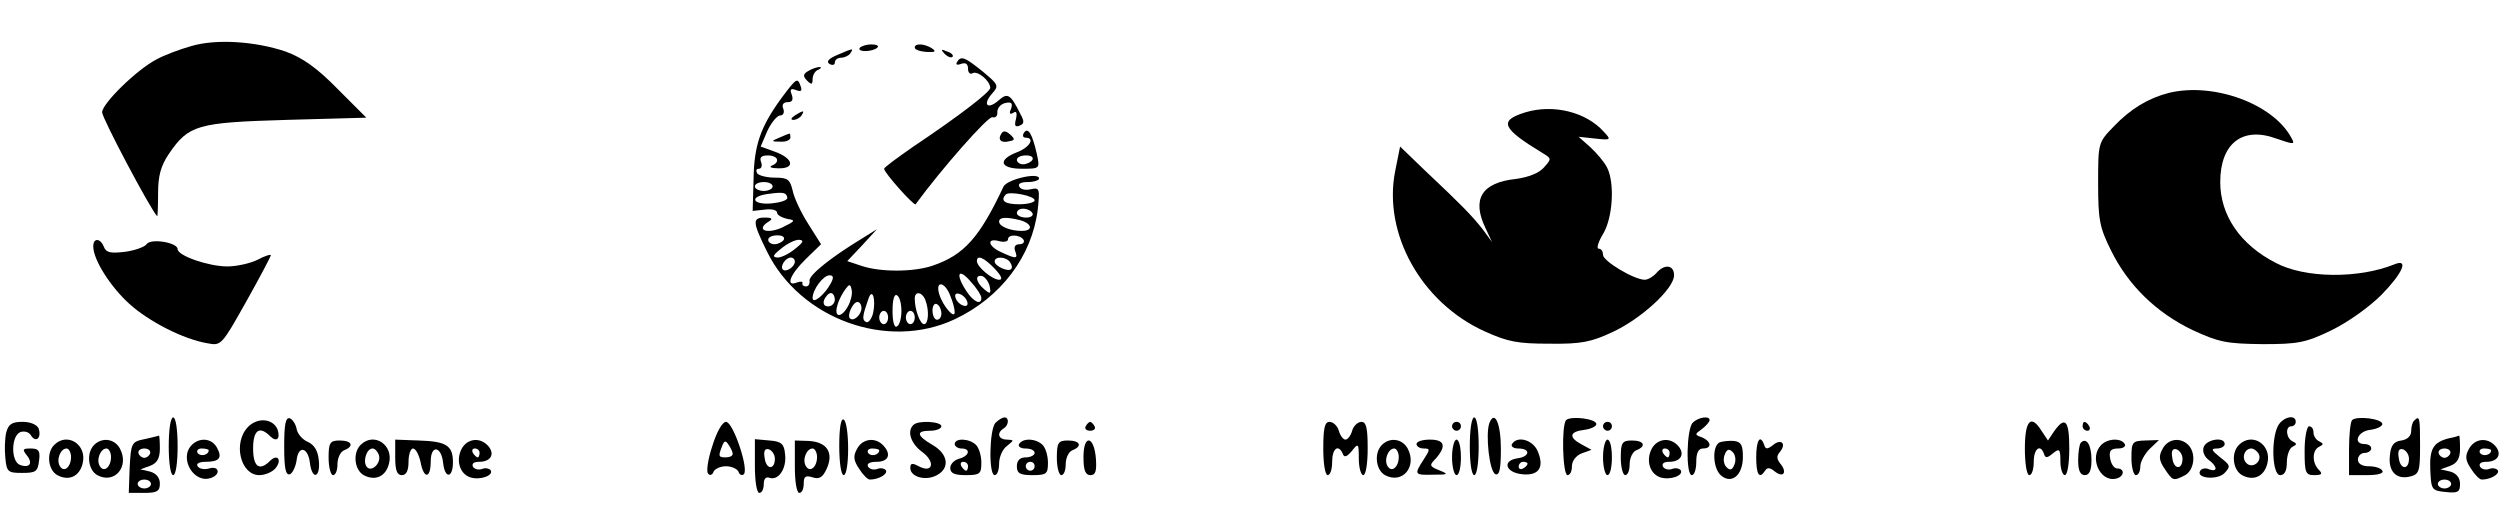 <?xml version="1.0" standalone="no"?>
<!DOCTYPE svg PUBLIC "-//W3C//DTD SVG 20010904//EN"
 "http://www.w3.org/TR/2001/REC-SVG-20010904/DTD/svg10.dtd">
<svg version="1.0" xmlns="http://www.w3.org/2000/svg"
 width="563pt" height="114pt" viewBox="0 0 563 114"
 preserveAspectRatio="xMidYMid meet">

<g transform="translate(0,114) scale(0.1,-0.1)"
fill="#000000" stroke="none">
<path d="M430 1036 c-25 -7 -60 -20 -78 -30 -44 -23 -122 -99 -122 -119 0 -13
109 -219 124 -234 1 -1 2 22 2 51 0 40 6 62 24 89 45 66 64 71 265 77 l180 5
-65 65 c-47 48 -79 70 -117 84 -68 23 -157 29 -213 12z"/>
<path d="M1936 1032 c-6 -10 30 -9 40 1 4 4 -2 7 -14 7 -11 0 -23 -4 -26 -8z"/>
<path d="M2060 1033 c0 -5 12 -9 27 -10 19 -1 22 1 12 8 -17 11 -39 12 -39 2z"/>
<path d="M1885 1016 c-19 -8 -25 -15 -17 -20 7 -4 12 -2 12 3 0 6 6 11 14 11
8 0 18 5 21 10 8 12 7 12 -30 -4z"/>
<path d="M2127 1019 c7 -7 15 -10 18 -7 3 3 -2 9 -12 12 -14 6 -15 5 -6 -5z"/>
<path d="M2155 1000 c-3 -6 1 -7 9 -4 11 4 16 0 16 -11 0 -9 5 -13 10 -10 11
7 40 -17 40 -33 0 -9 -67 -61 -173 -132 -36 -25 -66 -47 -66 -50 0 -9 68 -85
71 -80 56 77 164 200 173 196 7 -2 12 3 11 12 0 9 8 18 18 20 14 3 17 0 13
-13 -5 -10 -3 -14 5 -9 7 5 9 0 6 -14 -4 -15 -2 -19 8 -15 11 4 11 10 2 26
-22 45 -29 49 -49 31 -25 -22 -37 -10 -15 15 16 18 15 20 -21 50 -41 33 -49
36 -58 21z"/>
<path d="M1820 980 c-12 -7 -12 -12 -2 -22 9 -9 12 -9 12 4 0 9 6 19 13 21 6
3 8 6 2 6 -5 0 -17 -4 -25 -9z"/>
<path d="M1759 918 c-47 -65 -61 -106 -62 -183 l-2 -70 28 3 c15 2 27 -1 27
-7 0 -5 10 -11 23 -14 20 -3 18 -5 -13 -20 -35 -15 -58 -4 -29 14 10 6 8 9 -8
9 -29 0 -29 -9 4 -76 75 -153 272 -224 423 -153 104 49 174 142 187 247 5 47
4 50 -15 46 -11 -3 -23 -1 -26 5 -5 7 3 11 18 11 14 0 26 4 26 8 0 15 -72 -2
-80 -18 -54 -115 -89 -154 -159 -178 -43 -15 -118 -15 -160 -1 l-33 11 34 36
33 36 -32 -20 c-71 -43 -121 -83 -120 -96 1 -7 -2 -13 -8 -13 -5 0 -9 3 -8 7
2 4 -4 5 -12 2 -27 -11 -16 18 20 53 l34 33 -29 46 c-16 25 -32 59 -35 75 -6
25 -11 29 -40 29 -19 0 -37 5 -40 10 -3 6 -2 10 4 10 6 0 8 7 5 15 -4 10 0 15
15 15 23 0 29 -15 9 -23 -7 -3 -1 -6 15 -6 38 -1 34 22 -7 37 l-33 12 15 35
c9 19 22 35 29 35 7 0 10 7 7 15 -4 9 0 15 10 15 10 0 13 5 9 17 -5 12 -2 15
10 10 11 -4 14 -2 10 9 -7 20 -9 19 -44 -28z m-19 -198 c0 -5 -9 -10 -20 -10
-11 0 -20 5 -20 10 0 6 9 10 20 10 11 0 20 -4 20 -10z m33 -25 c1 -6 -15 -11
-35 -13 -43 -4 -52 15 -10 21 35 5 43 4 45 -8z m557 -6 c0 -5 -16 -9 -35 -9
-32 0 -43 8 -30 22 8 8 65 -3 65 -13z m-5 -29 c3 -5 -3 -10 -14 -10 -12 0 -21
5 -21 10 0 6 6 10 14 10 8 0 18 -4 21 -10z m-27 -16 c27 -8 29 -24 3 -24 -26
0 -51 10 -51 21 0 10 16 11 48 3z m-533 -44 c-3 -5 -13 -10 -21 -10 -8 0 -14
5 -14 10 0 6 9 10 21 10 11 0 17 -4 14 -10z m540 0 c3 -5 -1 -10 -9 -10 -10 0
-13 -6 -10 -15 7 -18 3 -19 -31 -3 -30 13 -34 33 -5 25 11 -3 20 -1 20 4 0 12
27 11 35 -1z m-514 -20 c-13 -11 -31 -20 -40 -20 -12 1 -11 5 8 20 13 11 31
20 40 20 12 -1 11 -5 -8 -20z m-1 -29 c0 -12 -20 -25 -27 -18 -7 7 6 27 18 27
5 0 9 -4 9 -9z m450 -16 c15 -16 19 -25 10 -25 -15 0 -50 29 -50 42 0 15 16 8
40 -17z m35 14 c4 -6 5 -12 2 -15 -7 -7 -37 7 -37 17 0 13 27 11 35 -2z m-65
-80 c0 -17 -18 -9 -34 16 -25 38 -18 53 9 22 14 -15 25 -32 25 -38z m-339 33
c-14 -26 -41 -48 -41 -33 0 19 24 51 38 51 9 0 10 -5 3 -18z m358 -8 c3 -16 1
-17 -13 -5 -19 16 -21 34 -3 29 6 -3 14 -13 16 -24z m-319 -43 c-15 -28 -33
-27 -24 2 3 12 12 28 18 36 9 12 11 12 14 -2 2 -9 -2 -25 -8 -36z m230 23 c6
-14 10 -30 10 -37 0 -17 -27 14 -35 41 -9 31 13 28 25 -4z m-260 -9 c0 -8 -7
-15 -15 -15 -9 0 -12 6 -9 15 4 8 10 15 15 15 5 0 9 -7 9 -15z m86 -31 c-4
-14 -11 -22 -16 -19 -9 5 -8 13 6 53 9 25 17 -3 10 -34z m64 6 c0 -16 -4 -32
-10 -35 -6 -4 -10 10 -10 35 0 25 4 39 10 35 6 -3 10 -19 10 -35z m54 24 c9
-23 7 -54 -3 -54 -9 0 -21 33 -21 58 0 17 17 15 24 -4z m94 -3 c3 -8 -1 -12
-9 -9 -7 2 -15 10 -17 17 -3 8 1 12 9 9 7 -2 15 -10 17 -17z m-238 -15 c0 -15
-18 -31 -26 -23 -7 7 7 37 17 37 5 0 9 -6 9 -14z m180 -12 c0 -8 -4 -14 -10
-14 -5 0 -10 9 -10 21 0 11 5 17 10 14 6 -3 10 -13 10 -21z m-120 -9 c0 -8 -4
-15 -10 -15 -5 0 -10 7 -10 15 0 8 5 15 10 15 6 0 10 -7 10 -15z m60 0 c0 -8
-4 -15 -10 -15 -5 0 -10 7 -10 15 0 8 5 15 10 15 6 0 10 -7 10 -15z"/>
<path d="M4885 931 c-47 -12 -87 -36 -125 -76 -35 -36 -35 -37 -35 -128 0 -81
3 -99 29 -151 39 -79 102 -140 183 -179 60 -28 78 -31 158 -32 80 0 97 3 155
31 37 18 85 52 113 80 48 49 62 82 30 69 -81 -33 -202 -32 -268 3 -80 41 -125
107 -125 182 0 87 50 126 126 98 41 -14 43 -14 34 2 -41 76 -174 125 -275 101z"/>
<path d="M3435 887 c-61 -19 -53 -36 41 -93 18 -11 18 -12 1 -31 -11 -13 -35
-22 -63 -26 -77 -8 -100 -45 -69 -110 l15 -32 -22 30 c-25 31 -43 50 -130 132
l-55 53 -11 -55 c-28 -140 58 -296 201 -361 53 -24 75 -28 147 -28 71 -1 94 4
141 26 65 30 139 98 139 128 0 24 -22 26 -40 5 -7 -8 -19 -15 -26 -15 -24 0
-94 42 -94 56 0 8 -4 14 -10 14 -5 0 -1 15 10 33 22 36 27 115 9 150 -6 12
-23 32 -37 45 l-27 24 37 -4 c36 -4 37 -3 20 15 -40 45 -114 63 -177 44z"/>
<path d="M1790 880 c-9 -6 -10 -10 -3 -10 6 0 15 5 18 10 8 12 4 12 -15 0z"/>
<path d="M2255 839 c-9 -14 0 -22 18 -17 13 2 13 5 2 15 -10 9 -16 9 -20 2z"/>
<path d="M2306 841 c-4 -6 -2 -11 3 -11 23 0 10 -22 -19 -33 -44 -17 -38 -37
11 -37 41 0 41 0 34 33 -10 45 -20 62 -29 48z m19 -61 c-3 -5 -13 -10 -21 -10
-8 0 -14 5 -14 10 0 6 9 10 21 10 11 0 17 -4 14 -10z"/>
<path d="M1755 830 c-19 -8 -19 -9 3 -9 12 -1 22 4 22 9 0 6 -1 10 -2 9 -2 0
-12 -4 -23 -9z"/>
<path d="M210 585 c0 -30 39 -91 81 -129 44 -40 122 -80 176 -89 31 -6 32 -5
87 93 31 55 56 103 56 105 0 3 -13 -1 -30 -10 -16 -8 -47 -15 -68 -15 -42 0
-112 24 -112 39 0 15 -61 25 -70 11 -4 -6 -26 -14 -48 -17 -33 -4 -43 -2 -48
11 -8 20 -24 21 -24 1z"/>
<path d="M380 135 c0 -37 4 -65 10 -65 6 0 10 28 10 65 0 37 -4 65 -10 65 -6
0 -10 -28 -10 -65z"/>
<path d="M559 179 c-35 -35 -18 -109 25 -109 13 0 29 7 36 15 16 19 5 34 -12
17 -24 -24 -38 -13 -38 28 0 41 14 52 38 28 15 -15 24 -6 17 15 -10 24 -44 28
-66 6z"/>
<path d="M640 135 c0 -49 3 -66 13 -63 6 3 13 17 15 32 4 34 26 29 30 -7 5
-39 24 -33 20 6 -2 22 -10 35 -25 42 -12 5 -23 18 -25 29 -2 11 -9 21 -15 24
-10 3 -13 -14 -13 -63z"/>
<path d="M1890 136 c0 -37 4 -66 10 -66 6 0 10 26 10 59 0 33 -4 63 -10 66 -6
4 -10 -18 -10 -59z"/>
<path d="M2242 188 c-14 -14 -16 -118 -2 -118 6 0 10 12 10 26 0 15 8 33 18
40 16 13 16 13 0 14 -20 0 -24 15 -8 25 12 7 13 25 2 25 -4 0 -13 -5 -20 -12z"/>
<path d="M3310 135 c0 -37 4 -65 10 -65 6 0 10 28 10 65 0 37 -4 65 -10 65 -6
0 -10 -28 -10 -65z"/>
<path d="M3354 187 c-9 -25 0 -110 14 -115 9 -3 12 13 12 57 0 57 -14 89 -26
58z"/>
<path d="M3527 194 c-11 -11 -8 -124 3 -124 6 0 10 9 10 20 0 12 9 24 22 29
l22 8 -22 12 c-30 16 -28 29 6 33 15 2 27 8 27 13 0 12 -57 19 -68 9z"/>
<path d="M3812 188 c-14 -14 -16 -118 -2 -118 6 0 10 14 10 30 0 20 5 30 15
30 21 0 19 16 -2 25 -17 6 -17 7 0 19 9 7 17 16 17 20 0 10 -25 7 -38 -6z"/>
<path d="M5130 181 c-16 -31 -13 -111 5 -111 10 0 15 10 15 29 0 16 6 32 13
35 10 5 10 7 0 12 -15 7 -17 34 -3 34 6 0 10 5 10 10 0 18 -29 11 -40 -9z"/>
<path d="M5297 194 c-4 -4 -7 -34 -7 -66 l0 -58 41 0 c24 0 38 4 34 10 -3 6
-17 10 -31 10 -15 0 -24 6 -24 15 0 8 7 15 15 15 8 0 15 5 15 10 0 6 -7 10
-15 10 -27 0 -16 29 13 32 15 2 27 8 27 13 0 12 -57 19 -68 9z"/>
<path d="M5437 193 c-4 -3 -7 -14 -7 -24 0 -11 -9 -19 -22 -21 -17 -2 -24 -11
-26 -34 -4 -36 15 -55 46 -47 20 5 22 12 22 69 0 64 -1 69 -13 57z m-12 -86
c0 -26 -20 -25 -23 2 -3 16 1 22 10 19 7 -3 13 -12 13 -21z"/>
<path d="M14 166 c-3 -13 -4 -38 -2 -57 3 -32 6 -34 38 -34 31 0 35 3 38 28 3
22 -1 27 -19 27 -18 0 -19 -2 -9 -15 15 -18 7 -30 -15 -22 -21 8 -20 66 1 74
9 3 20 0 24 -8 11 -17 24 -5 17 16 -4 9 -19 15 -36 15 -24 0 -32 -5 -37 -24z"/>
<path d="M1604 135 c-10 -30 -14 -58 -9 -62 4 -5 10 -2 12 5 3 6 15 12 28 12
13 0 25 -6 28 -12 2 -7 8 -10 12 -6 12 11 -24 118 -40 118 -8 0 -21 -22 -31
-55z m46 -17 c0 -5 -7 -8 -15 -8 -17 0 -18 2 -9 25 5 13 8 14 15 3 5 -7 9 -16
9 -20z"/>
<path d="M2057 183 c-15 -14 -6 -42 20 -61 30 -22 24 -49 -8 -32 -15 8 -19 7
-19 -4 0 -20 35 -30 60 -16 30 16 25 48 -10 68 -36 21 -38 32 -5 32 14 0 25 5
25 10 0 11 -53 14 -63 3z"/>
<path d="M2445 180 c-3 -5 1 -10 10 -10 9 0 13 5 10 10 -3 6 -8 10 -10 10 -2
0 -7 -4 -10 -10z"/>
<path d="M2980 130 c0 -33 4 -60 10 -60 6 0 10 14 10 30 0 30 14 41 24 18 3
-9 9 -7 20 6 15 19 16 18 16 -17 0 -20 5 -37 10 -37 6 0 10 27 10 60 0 45 -3
60 -14 60 -8 0 -18 -9 -21 -20 -3 -11 -10 -20 -15 -20 -5 0 -12 9 -15 20 -3
11 -13 20 -21 20 -11 0 -14 -15 -14 -60z"/>
<path d="M3270 180 c0 -5 5 -10 10 -10 6 0 10 5 10 10 0 6 -4 10 -10 10 -5 0
-10 -4 -10 -10z"/>
<path d="M3610 180 c0 -5 5 -10 10 -10 6 0 10 5 10 10 0 6 -4 10 -10 10 -5 0
-10 -4 -10 -10z"/>
<path d="M4560 130 c0 -33 4 -60 10 -60 6 0 10 14 10 30 0 30 15 41 23 18 3
-10 7 -10 20 1 15 12 17 10 17 -18 0 -17 5 -31 10 -31 6 0 10 27 10 60 0 63
-9 74 -34 39 l-14 -21 -14 21 c-24 39 -38 25 -38 -39z"/>
<path d="M4690 180 c0 -5 5 -10 11 -10 5 0 7 5 4 10 -3 6 -8 10 -11 10 -2 0
-4 -4 -4 -10z"/>
<path d="M5190 125 c0 -50 2 -55 22 -55 17 0 19 3 10 12 -16 16 -15 45 1 52
10 5 10 7 0 12 -7 3 -13 12 -13 20 0 8 -4 14 -10 14 -5 0 -10 -25 -10 -55z"/>
<path d="M325 151 c-29 -6 -30 -9 -33 -64 l-2 -57 35 0 c29 0 35 4 35 21 0 13
-8 23 -22 27 l-22 5 22 8 c16 6 22 17 22 39 0 16 -1 29 -2 29 -2 -1 -16 -4
-33 -8z m13 -32 c-2 -6 -8 -10 -13 -10 -5 0 -11 4 -13 10 -2 6 4 11 13 11 9 0
15 -5 13 -11z m2 -69 c0 -5 -7 -10 -15 -10 -8 0 -15 5 -15 10 0 6 7 10 15 10
8 0 15 -4 15 -10z"/>
<path d="M5515 153 c-35 -9 -44 -23 -42 -71 2 -45 3 -47 35 -50 27 -3 32 0 32
18 0 14 -8 24 -22 28 l-22 5 22 8 c16 6 22 17 22 39 0 16 -1 29 -2 29 -2 -1
-12 -4 -23 -6z m3 -34 c-2 -6 -8 -10 -13 -10 -5 0 -11 4 -13 10 -2 6 4 11 13
11 9 0 15 -5 13 -11z m2 -69 c0 -5 -7 -10 -15 -10 -8 0 -15 5 -15 10 0 6 7 10
15 10 8 0 15 -4 15 -10z"/>
<path d="M122 138 c-18 -18 -14 -56 7 -68 26 -14 50 -3 57 26 11 42 -34 72
-64 42z m38 -27 c0 -23 -16 -36 -25 -21 -9 14 1 40 15 40 5 0 10 -9 10 -19z"/>
<path d="M212 138 c-18 -18 -14 -56 7 -68 39 -21 73 19 51 60 -12 22 -40 26
-58 8z m38 -27 c0 -23 -16 -36 -25 -21 -9 14 1 40 15 40 5 0 10 -9 10 -19z"/>
<path d="M432 138 c-30 -30 5 -89 44 -74 22 8 17 28 -5 21 -11 -3 -22 -1 -26
5 -4 6 4 10 18 10 31 0 38 9 26 31 -11 22 -39 25 -57 7z m38 -12 c0 -11 -19
-15 -25 -6 -3 5 1 10 9 10 9 0 16 -2 16 -4z"/>
<path d="M740 109 c0 -22 5 -39 10 -39 6 0 10 11 10 25 0 14 7 28 15 31 23 9
18 22 -10 22 -22 0 -25 -5 -25 -39z"/>
<path d="M812 138 c-18 -18 -14 -56 7 -68 26 -14 50 -3 57 26 11 42 -34 72
-64 42z m41 -22 c7 -19 -18 -42 -28 -26 -8 13 1 40 14 40 5 0 11 -6 14 -14z"/>
<path d="M890 110 c0 -29 4 -40 15 -40 10 0 15 10 15 30 0 17 5 30 10 30 6 0
13 -13 17 -30 7 -39 23 -39 23 1 0 38 24 35 28 -4 4 -36 22 -34 22 2 0 38 -15
47 -77 49 l-53 2 0 -40z"/>
<path d="M1040 130 c-14 -26 -5 -57 19 -65 22 -7 53 4 46 16 -3 4 -12 6 -19 3
-8 -3 -17 -1 -21 5 -3 7 2 11 14 11 26 0 36 17 21 35 -18 21 -47 18 -60 -5z
m40 -10 c0 -5 -2 -10 -4 -10 -3 0 -8 5 -11 10 -3 6 -1 10 4 10 6 0 11 -4 11
-10z"/>
<path d="M1700 91 c0 -34 4 -61 10 -61 6 0 10 9 10 20 0 12 5 17 13 14 20 -7
39 21 35 53 -2 23 -8 29 -35 31 l-33 3 0 -60z m45 16 c0 -26 -20 -25 -23 2 -3
16 1 22 10 19 7 -3 13 -12 13 -21z"/>
<path d="M1790 89 c0 -33 4 -59 10 -59 6 0 10 9 10 21 0 16 4 19 20 14 15 -5
23 0 32 20 16 36 0 60 -41 62 l-31 1 0 -59z m50 22 c0 -23 -16 -36 -25 -21 -9
14 1 40 15 40 5 0 10 -9 10 -19z"/>
<path d="M1930 129 c-9 -16 -8 -26 5 -45 8 -13 19 -24 24 -24 19 0 41 12 36
21 -3 4 -12 6 -19 3 -8 -3 -17 -1 -21 5 -4 7 4 11 19 11 28 0 34 18 14 38 -18
18 -46 14 -58 -9z m50 -3 c0 -11 -19 -15 -25 -6 -3 5 1 10 9 10 9 0 16 -2 16
-4z"/>
<path d="M2150 140 c0 -5 7 -10 15 -10 22 0 18 -17 -5 -23 -11 -3 -20 -12 -20
-21 0 -12 10 -16 35 -16 32 0 35 3 35 28 0 15 -5 33 -12 40 -15 15 -48 16 -48
2z m30 -50 c0 -5 -2 -10 -4 -10 -3 0 -8 5 -11 10 -3 6 -1 10 4 10 6 0 11 -4
11 -10z"/>
<path d="M2295 140 c-3 -5 3 -10 14 -10 12 0 21 -4 21 -10 0 -5 -9 -10 -20
-10 -13 0 -20 -7 -20 -20 0 -16 7 -20 35 -20 32 0 35 3 35 28 0 15 -5 33 -12
40 -15 15 -45 16 -53 2z m35 -50 c0 -5 -4 -10 -10 -10 -5 0 -10 5 -10 10 0 6
5 10 10 10 6 0 10 -4 10 -10z"/>
<path d="M2380 109 c0 -22 5 -39 10 -39 6 0 10 11 10 25 0 14 7 28 15 31 23 9
18 22 -10 22 -22 0 -25 -5 -25 -39z"/>
<path d="M2440 111 c0 -30 4 -41 16 -41 11 0 14 9 12 37 -4 52 -28 56 -28 4z"/>
<path d="M3112 138 c-18 -18 -14 -56 7 -68 39 -21 73 19 51 60 -12 22 -40 26
-58 8z m38 -27 c0 -23 -16 -36 -25 -21 -9 14 1 40 15 40 5 0 10 -9 10 -19z"/>
<path d="M3190 140 c0 -5 7 -10 16 -10 15 0 15 -2 0 -25 -22 -34 -21 -35 22
-34 34 0 35 1 13 10 -22 9 -23 11 -7 27 24 28 19 42 -14 42 -16 0 -30 -4 -30
-10z"/>
<path d="M3270 110 c0 -22 5 -40 10 -40 6 0 10 18 10 40 0 22 -4 40 -10 40 -5
0 -10 -18 -10 -40z"/>
<path d="M3405 140 c-3 -5 3 -10 14 -10 28 0 27 -18 -1 -22 -36 -5 -28 -32 10
-36 38 -4 51 16 34 54 -12 24 -45 33 -57 14z m35 -44 c0 -3 -4 -8 -10 -11 -5
-3 -10 -1 -10 4 0 6 5 11 10 11 6 0 10 -2 10 -4z"/>
<path d="M3610 110 c0 -22 5 -40 10 -40 6 0 10 18 10 40 0 22 -4 40 -10 40 -5
0 -10 -18 -10 -40z"/>
<path d="M3650 109 c0 -22 5 -39 10 -39 6 0 10 11 10 25 0 14 7 28 15 31 23 9
18 22 -10 22 -22 0 -25 -5 -25 -39z"/>
<path d="M3720 130 c-14 -26 -5 -57 19 -65 22 -7 53 4 46 16 -3 4 -12 6 -19 3
-8 -3 -17 -1 -21 5 -3 7 2 11 14 11 26 0 36 17 21 35 -18 21 -47 18 -60 -5z
m40 -10 c0 -5 -2 -10 -4 -10 -3 0 -8 5 -11 10 -3 6 -1 10 4 10 6 0 11 -4 11
-10z"/>
<path d="M3873 144 c-18 -8 -16 -59 3 -75 24 -20 49 1 49 42 0 27 -4 34 -20
36 -11 1 -26 -1 -32 -3z m33 -50 c-5 -13 -10 -14 -18 -6 -6 6 -8 18 -4 28 5
13 10 14 18 6 6 -6 8 -18 4 -28z"/>
<path d="M3955 110 c0 -39 7 -50 20 -30 5 8 11 7 21 -1 19 -16 30 -4 14 16 -9
11 -10 18 -1 28 15 19 1 30 -17 14 -12 -9 -16 -9 -19 1 -9 25 -18 11 -18 -28z"/>
<path d="M4686 143 c-3 -3 -6 -21 -6 -40 0 -23 5 -33 15 -33 10 0 15 10 15 34
0 34 -11 52 -24 39z"/>
<path d="M4732 138 c-28 -28 -3 -84 33 -76 19 4 21 23 3 23 -7 0 -14 10 -16
23 -3 17 2 22 18 22 12 0 18 5 15 10 -8 14 -38 13 -53 -2z"/>
<path d="M4800 108 c0 -21 5 -38 10 -38 6 0 10 9 10 20 0 10 10 28 21 39 l21
20 -31 -1 c-29 -1 -31 -3 -31 -40z"/>
<path d="M4870 129 c-9 -16 -8 -26 5 -45 18 -27 19 -28 46 -14 21 12 25 50 7
68 -18 18 -46 14 -58 -9z m45 -22 c0 -26 -20 -25 -23 2 -3 16 1 22 10 19 7 -3
13 -12 13 -21z"/>
<path d="M4963 134 c-4 -10 1 -22 10 -29 21 -15 22 -29 2 -22 -8 4 -17 2 -20
-3 -11 -17 37 -22 54 -6 15 16 14 18 -9 36 -20 16 -22 20 -7 20 9 0 17 5 17
10 0 17 -40 11 -47 -6z"/>
<path d="M5042 138 c-18 -18 -14 -56 7 -68 26 -14 50 -3 57 26 11 42 -34 72
-64 42z m44 -19 c10 -17 -13 -36 -27 -22 -12 12 -4 33 11 33 5 0 12 -5 16 -11z"/>
<path d="M5560 129 c-9 -16 -8 -26 5 -45 8 -13 19 -24 24 -24 19 0 41 12 36
21 -3 4 -12 6 -19 3 -8 -3 -17 -1 -21 5 -3 7 2 11 14 11 26 0 36 17 21 35 -18
21 -47 18 -60 -6z m50 -3 c0 -11 -19 -15 -25 -6 -3 5 1 10 9 10 9 0 16 -2 16
-4z"/>
</g>
</svg>
